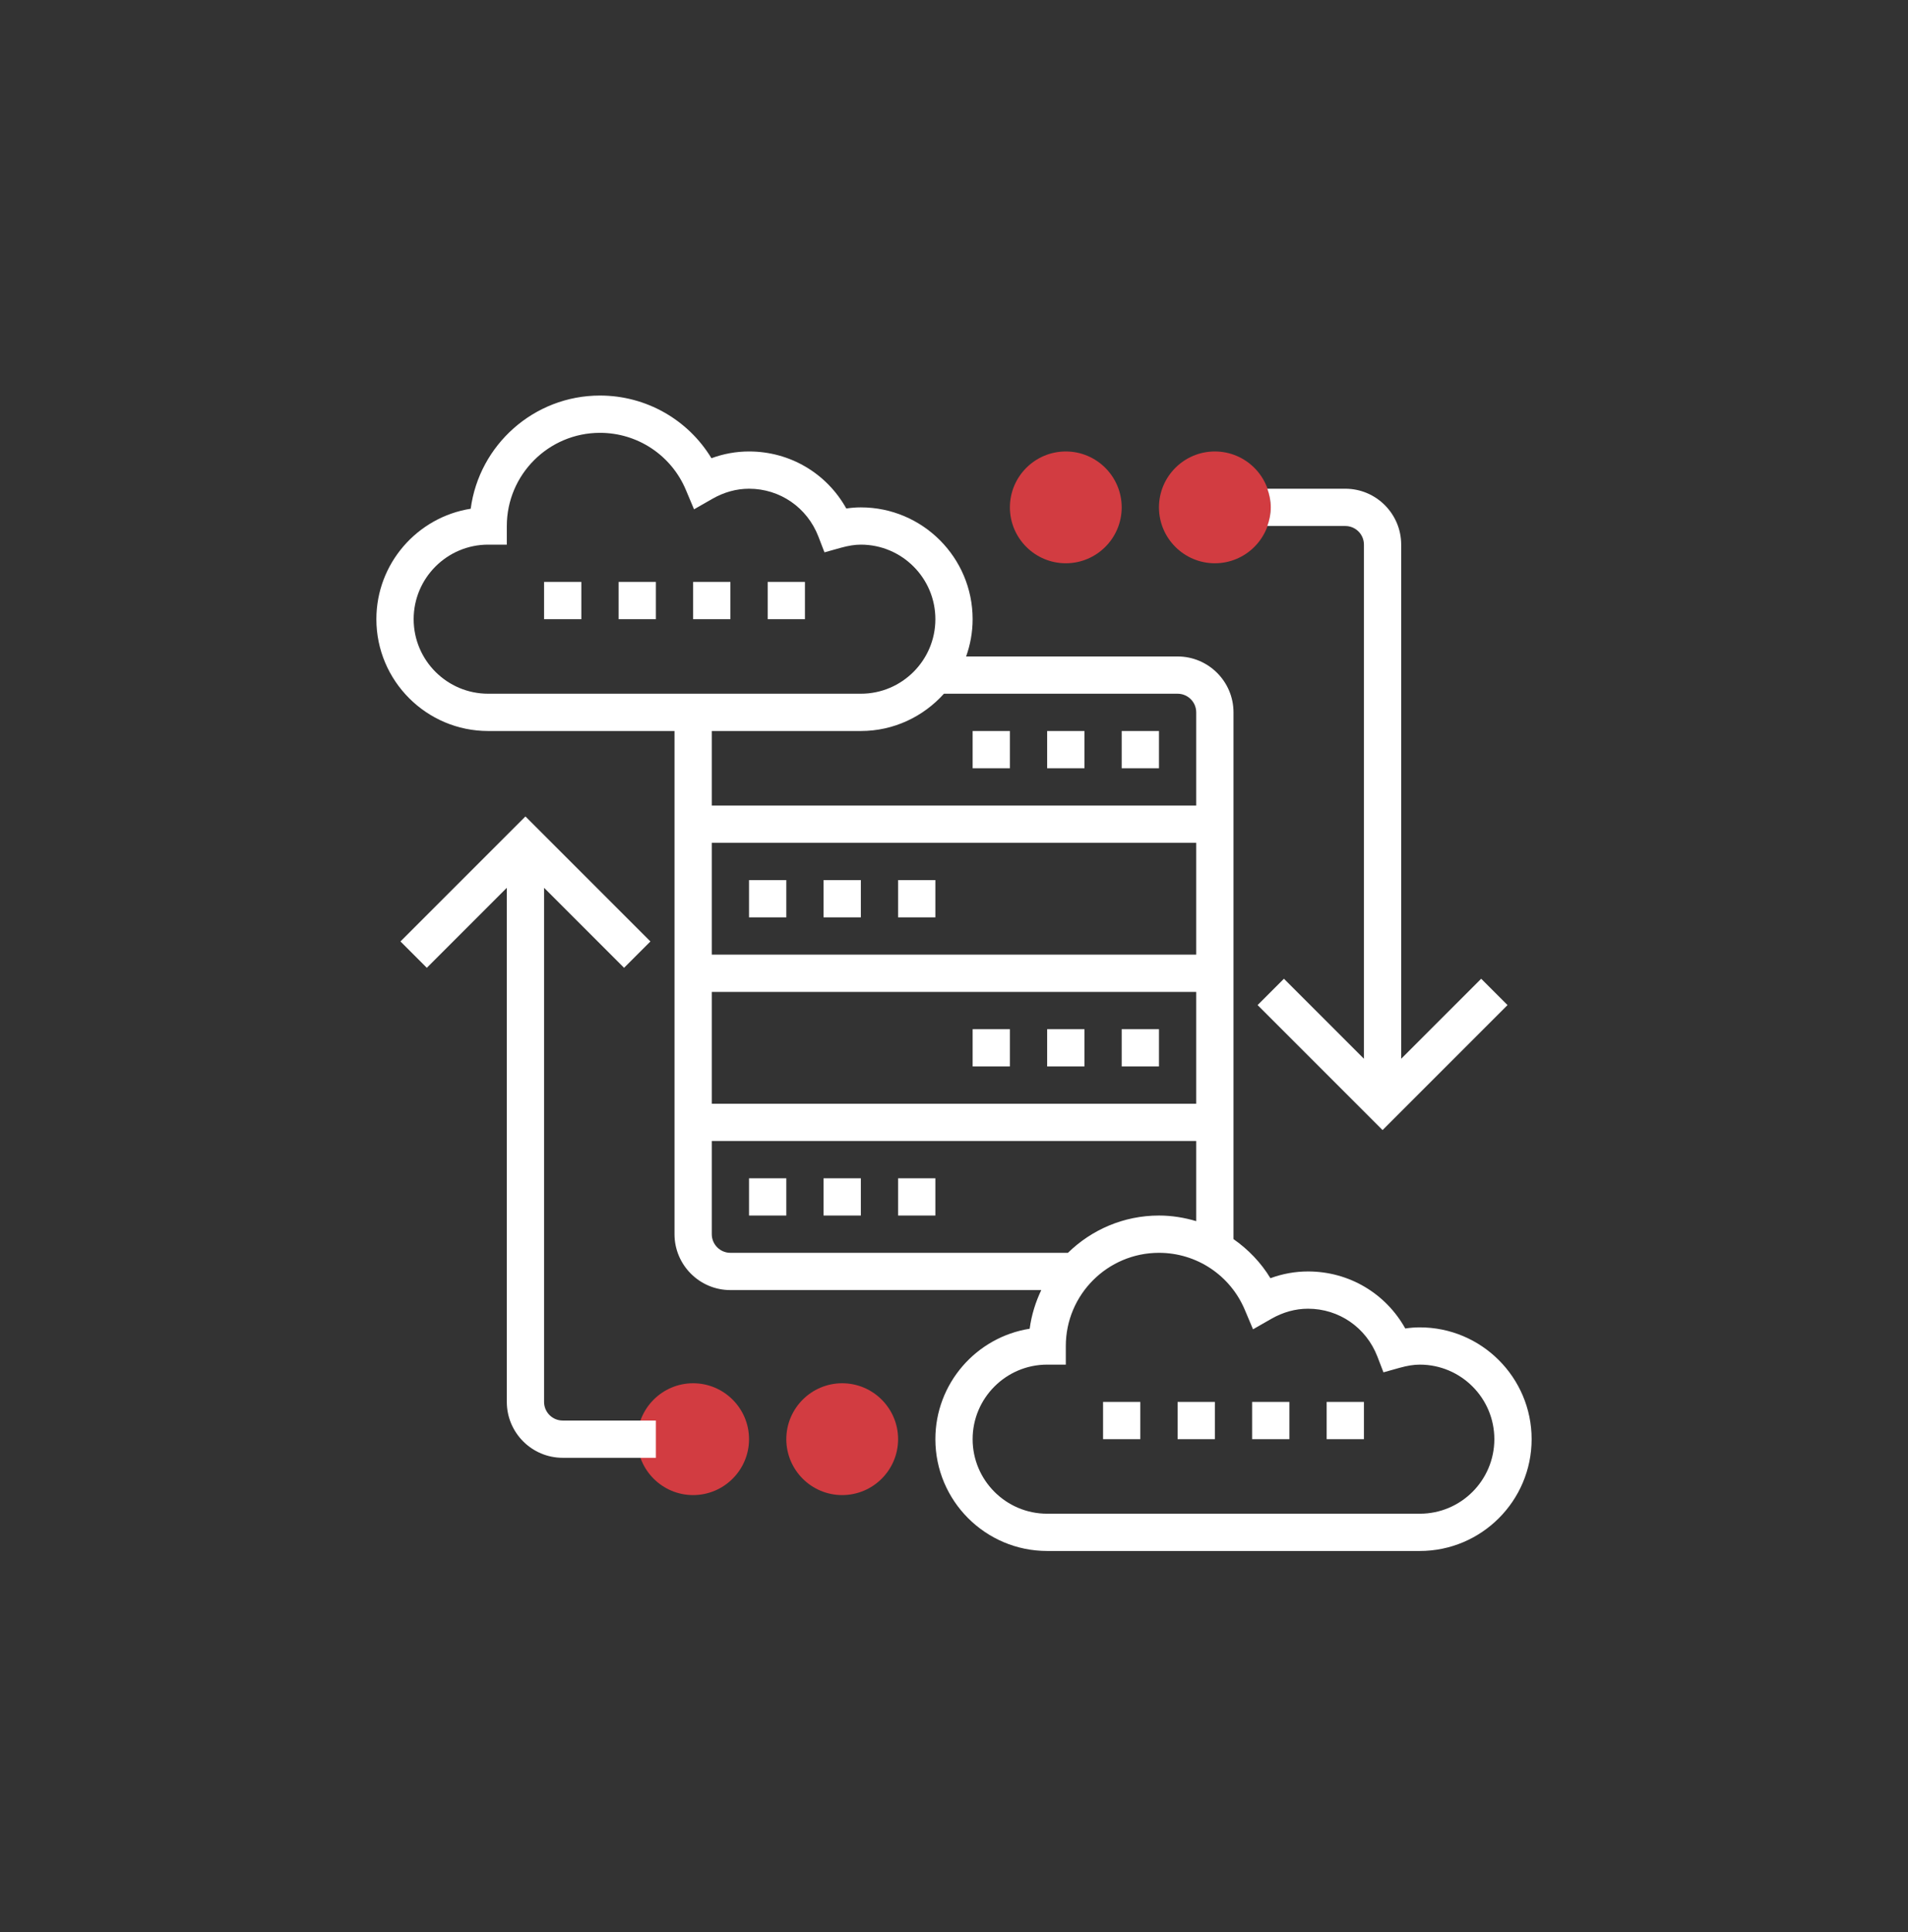 <svg width="80" height="81" viewBox="0 0 80 81" fill="none" xmlns="http://www.w3.org/2000/svg">
<rect x="0" y="0" width="80" height="81" fill="#333333" stroke="none"/>
<rect y="0.801" width="80" height="80" rx="40" fill=""/>
<g clip-path="url(#clip0_67_1425)">
<path d="M35.312 62.676C34.02 62.676 32.969 61.624 32.969 60.332C32.969 59.04 34.02 57.988 35.312 57.988C36.605 57.988 37.656 59.04 37.656 60.332C37.656 61.624 36.605 62.676 35.312 62.676Z" fill="#D23C41"/>
<path d="M29.062 62.676C27.77 62.676 26.719 61.624 26.719 60.332C26.719 59.04 27.77 57.988 29.062 57.988C30.355 57.988 31.406 59.04 31.406 60.332C31.406 61.624 30.355 62.676 29.062 62.676Z" fill="#D23C41"/>
<path d="M44.688 23.613C43.395 23.613 42.344 22.562 42.344 21.27C42.344 19.977 43.395 18.926 44.688 18.926C45.98 18.926 47.031 19.977 47.031 21.27C47.031 22.562 45.98 23.613 44.688 23.613Z" fill="#D23C41"/>
<path d="M50.938 23.613C49.645 23.613 48.594 22.562 48.594 21.27C48.594 19.977 49.645 18.926 50.938 18.926C52.23 18.926 53.281 19.977 53.281 21.27C53.281 22.562 52.23 23.613 50.938 23.613Z" fill="#D23C41"/>
<path d="M34.531 36.895H36.094V38.457H34.531V36.895Z" fill="white"/>
<path d="M37.656 36.895H39.219V38.457H37.656V36.895Z" fill="white"/>
<path d="M31.406 36.895H32.969V38.457H31.406V36.895Z" fill="white"/>
<path d="M37.656 49.395H39.219V50.957H37.656V49.395Z" fill="white"/>
<path d="M31.406 49.395H32.969V50.957H31.406V49.395Z" fill="white"/>
<path d="M34.531 49.395H36.094V50.957H34.531V49.395Z" fill="white"/>
<path d="M47.031 30.645H48.594V32.207H47.031V30.645Z" fill="white"/>
<path d="M43.906 30.645H45.469V32.207H43.906V30.645Z" fill="white"/>
<path d="M40.781 30.645H42.344V32.207H40.781V30.645Z" fill="white"/>
<path d="M40.781 43.145H42.344V44.707H40.781V43.145Z" fill="white"/>
<path d="M47.031 43.145H48.594V44.707H47.031V43.145Z" fill="white"/>
<path d="M43.906 43.145H45.469V44.707H43.906V43.145Z" fill="white"/>
<path d="M22.812 58.77V37.218L26.166 40.572L27.271 39.467L22.031 34.227L16.791 39.467L17.896 40.572L21.25 37.218V58.77C21.25 60.062 22.301 61.113 23.593 61.113H27.5V59.551H23.593C23.162 59.551 22.812 59.201 22.812 58.77Z" fill="white"/>
<path d="M53.834 41.03L52.729 42.134L57.969 47.374L63.209 42.134L62.104 41.03L58.75 44.384V22.832C58.75 21.54 57.699 20.488 56.407 20.488H53.138C53.225 20.734 53.282 20.994 53.282 21.27C53.282 21.544 53.225 21.805 53.138 22.051H56.407C56.838 22.051 57.188 22.401 57.188 22.832V44.384L53.834 41.03Z" fill="white"/>
<path d="M59.531 55.645C59.331 55.645 59.13 55.66 58.921 55.692C58.1 54.22 56.562 53.301 54.844 53.301C54.306 53.301 53.778 53.396 53.267 53.584C52.868 52.926 52.334 52.375 51.719 51.945V41.582V40.02V29.863C51.719 28.571 50.667 27.52 49.375 27.52H40.508C40.682 27.03 40.781 26.506 40.781 25.957C40.781 23.372 38.679 21.27 36.094 21.27C35.894 21.27 35.693 21.285 35.484 21.317C34.663 19.845 33.125 18.926 31.406 18.926C30.868 18.926 30.341 19.021 29.83 19.209C28.848 17.591 27.09 16.582 25.156 16.582C22.386 16.582 20.091 18.652 19.736 21.327C17.498 21.68 15.781 23.622 15.781 25.957C15.781 28.542 17.884 30.645 20.469 30.645H28.281V51.738C28.281 53.031 29.333 54.082 30.625 54.082H43.659C43.419 54.585 43.249 55.128 43.173 55.702C40.935 56.055 39.219 57.997 39.219 60.332C39.219 62.917 41.321 65.019 43.906 65.019H59.531C62.116 65.019 64.219 62.917 64.219 60.332C64.219 57.747 62.116 55.645 59.531 55.645ZM50.156 46.27H29.844V41.582H50.156V46.27ZM29.844 40.02V35.332H50.156V40.02H29.844ZM17.344 25.957C17.344 24.234 18.745 22.832 20.469 22.832H21.25V22.051C21.25 19.897 23.002 18.145 25.156 18.145C26.733 18.145 28.147 19.084 28.758 20.538L29.1 21.351L29.866 20.913C30.359 20.631 30.877 20.488 31.406 20.488C32.702 20.488 33.844 21.275 34.314 22.493L34.569 23.155L35.252 22.964C35.576 22.874 35.844 22.832 36.094 22.832C37.817 22.832 39.219 24.234 39.219 25.957C39.219 27.68 37.817 29.082 36.094 29.082H20.469C18.745 29.082 17.344 27.68 17.344 25.957ZM36.094 30.645C37.477 30.645 38.719 30.038 39.578 29.082H49.375C49.806 29.082 50.156 29.432 50.156 29.863V33.77H29.844V30.645H36.094ZM29.844 51.738V47.832H50.156V51.192C49.657 51.043 49.134 50.957 48.594 50.957C47.109 50.957 45.763 51.556 44.777 52.52H30.625C30.194 52.52 29.844 52.169 29.844 51.738ZM59.531 63.457H43.906C42.183 63.457 40.781 62.056 40.781 60.332C40.781 58.609 42.183 57.207 43.906 57.207H44.688V56.426C44.688 54.272 46.44 52.52 48.594 52.52C50.17 52.52 51.584 53.459 52.195 54.913L52.538 55.726L53.303 55.288C53.797 55.006 54.315 54.863 54.844 54.863C56.14 54.863 57.281 55.65 57.752 56.868L58.007 57.53L58.69 57.339C59.013 57.249 59.281 57.207 59.531 57.207C61.255 57.207 62.656 58.609 62.656 60.332C62.656 62.056 61.255 63.457 59.531 63.457Z" fill="white"/>
<path d="M55.625 58.77H57.188V60.332H55.625V58.77Z" fill="white"/>
<path d="M52.5 58.77H54.062V60.332H52.5V58.77Z" fill="white"/>
<path d="M49.375 58.77H50.938V60.332H49.375V58.77Z" fill="white"/>
<path d="M46.25 58.77H47.812V60.332H46.25V58.77Z" fill="white"/>
<path d="M29.062 24.395H30.625V25.957H29.062V24.395Z" fill="white"/>
<path d="M25.938 24.395H27.5V25.957H25.938V24.395Z" fill="white"/>
<path d="M22.812 24.395H24.375V25.957H22.812V24.395Z" fill="white"/>
<path d="M32.188 24.395H33.75V25.957H32.188V24.395Z" fill="white"/>
</g>
<defs>
<clipPath id="clip0_67_1425">
<rect width="50" height="50" fill="white" transform="translate(15 15.801)"/>
</clipPath>
</defs>
</svg>

